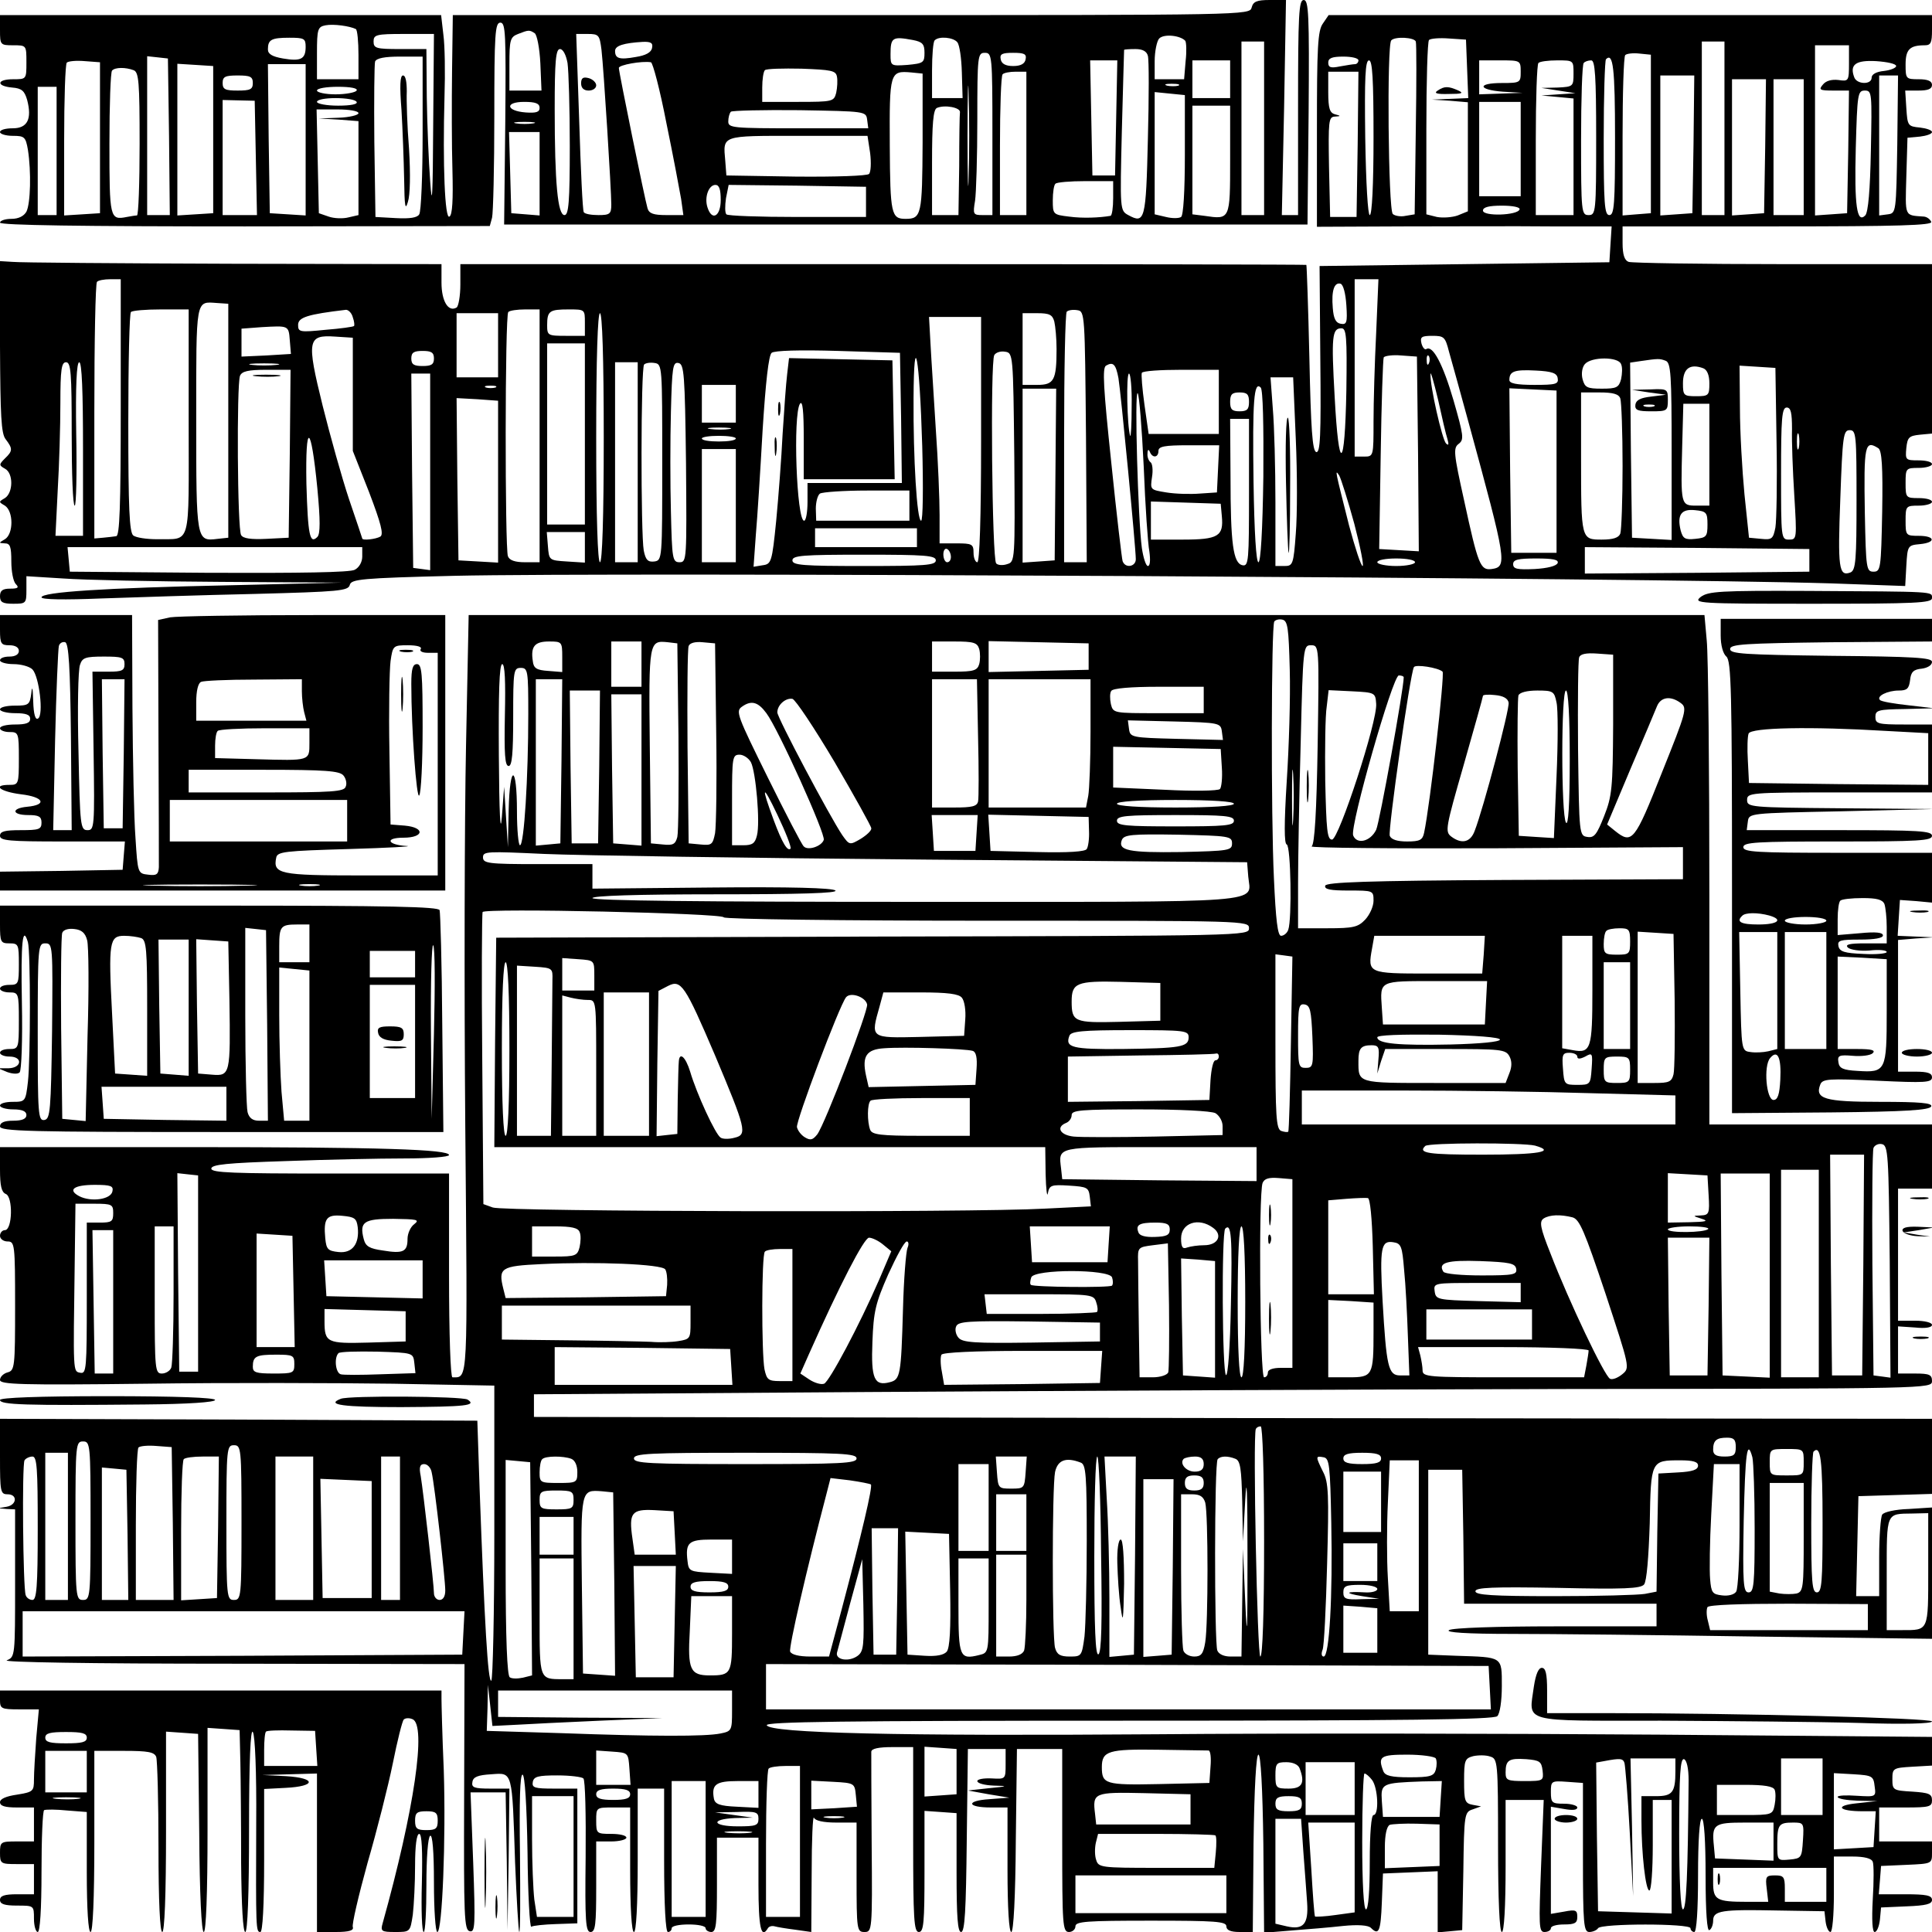 <?xml version="1.0" standalone="no"?>
<!DOCTYPE svg PUBLIC "-//W3C//DTD SVG 20010904//EN"
 "http://www.w3.org/TR/2001/REC-SVG-20010904/DTD/svg10.dtd">
<svg version="1.0" xmlns="http://www.w3.org/2000/svg"
 width="512pt" height="512pt" viewBox="0 0 512 512"
 preserveAspectRatio="xMidYMid meet">
<g transform="translate(0,512) scale(0.1,-0.1)"
fill="#000000" stroke="none">
<path d="M3317 5100 c-5 -20 -14 -20 -1061 -20 l-1056 0 -2 -147 c-1 -82 -1
-200 1 -264 2 -78 0 -119 -8 -123 -12 -8 -18 135 -13 319 2 61 1 134 -3 163
l-6 52 -585 0 -584 0 0 -40 c0 -39 1 -40 35 -40 35 0 35 0 35 -45 0 -45 0 -45
-35 -45 -44 0 -46 -18 -3 -22 26 -2 33 -9 40 -33 13 -50 1 -75 -38 -75 -19 0
-34 -4 -34 -10 0 -5 15 -10 34 -10 31 0 34 -3 40 -37 9 -58 7 -142 -4 -164 -7
-12 -21 -19 -40 -19 -17 0 -30 -5 -30 -10 0 -7 216 -10 649 -10 l649 1 6 22
c3 12 6 133 6 270 0 218 2 247 16 247 14 0 15 -29 13 -267 l-3 -268 1065 0
1064 0 3 298 c2 260 0 297 -13 297 -13 0 -15 -37 -15 -285 l0 -285 -22 0 -21
0 6 285 5 285 -43 0 c-34 0 -44 -4 -48 -20z m-2374 -57 c4 -2 7 -33 7 -69 l0
-64 -55 0 -55 0 0 69 c0 64 2 70 23 74 21 4 64 -2 80 -10z m474 -11 c6 -4 13
-39 15 -80 l3 -72 -42 0 -43 0 0 70 c0 64 2 72 23 80 28 11 30 11 44 2z m-269
-244 c-1 -192 -3 -223 -8 -148 -4 52 -8 152 -9 223 l-1 127 -70 0 c-63 0 -70
2 -70 20 0 18 7 20 80 20 l80 0 -2 -242z m446 200 c6 -52 26 -372 26 -410 0
-25 -4 -28 -34 -28 -19 0 -37 3 -39 8 -3 4 -8 112 -12 240 l-8 232 31 0 c29 0
31 -3 36 -42z m1547 24 c3 -4 4 -28 1 -54 l-4 -48 -39 0 -39 0 0 48 c0 26 6
54 12 60 13 13 56 8 69 -6z m-2331 -16 c0 -33 -13 -39 -60 -31 -29 5 -40 12
-40 24 0 26 9 31 57 31 39 0 43 -2 43 -24z m1609 18 c26 -5 31 -11 31 -34 0
-26 -3 -28 -45 -32 -44 -3 -45 -3 -45 28 0 45 5 48 59 38z m118 -6 c6 -7 11
-43 12 -80 l2 -68 -40 0 -41 0 0 73 c0 41 3 77 7 80 11 12 50 8 60 -5z m-809
-15 c-2 -12 -17 -20 -43 -24 -44 -8 -55 -4 -55 16 0 14 23 21 73 24 22 1 28
-3 25 -16z m1622 -213 l0 -230 -30 0 -30 0 0 230 0 230 30 0 30 0 0 -230z
m-1846 173 c3 -21 6 -120 6 -220 0 -148 -3 -183 -14 -183 -18 0 -26 85 -26
281 0 128 3 159 14 159 8 0 16 -15 20 -37z m1538 19 c3 -10 3 -109 0 -221 -5
-215 -8 -225 -52 -201 -22 12 -22 14 -17 223 3 117 6 213 6 215 1 1 14 2 30 2
19 0 30 -6 33 -18z m-412 -207 l0 -215 -26 0 c-25 0 -26 2 -20 38 3 20 6 117
6 215 0 170 1 177 20 177 19 0 20 -7 20 -215z m88 198 c-2 -12 -13 -18 -33
-18 -20 0 -31 6 -33 18 -3 14 4 17 33 17 29 0 36 -3 33 -17z m-2270 -205 l2
-208 -30 0 -30 0 0 211 0 210 28 -3 27 -3 3 -207z m672 10 c0 -112 -4 -209 -9
-216 -5 -9 -25 -12 -62 -10 l-54 3 -3 200 c-1 110 0 205 2 212 4 9 26 13 66
13 l60 0 0 -202z m1447 -115 c-1 -60 -3 -11 -3 107 0 118 2 167 3 108 2 -60 2
-156 0 -215z m-2302 102 l0 -200 -47 -3 -48 -3 0 199 c0 109 3 202 7 206 4 4
25 6 48 4 l40 -3 0 -200z m1501 39 c18 -87 35 -178 39 -201 l6 -43 -45 0 c-34
0 -46 4 -50 18 -7 23 -76 361 -76 372 0 8 61 19 85 15 5 -1 24 -73 41 -161z
m1192 14 l-3 -153 -30 0 -30 0 -3 153 -3 152 36 0 36 0 -3 -152z m302 102 l0
-50 -50 0 -50 0 0 50 0 50 50 0 50 0 0 -50z m-2695 -160 l0 -195 -47 -3 -48
-3 0 201 0 201 48 -3 47 -3 0 -195z m245 -1 l0 -200 -47 3 -48 3 -3 198 -2
197 50 0 50 0 0 -201z m-456 185 c14 -5 16 -32 16 -195 0 -104 -3 -189 -7
-190 -5 0 -16 -2 -27 -4 -45 -9 -46 -3 -46 194 0 103 3 191 7 194 8 9 36 9 57
1z m1864 -17 c2 -10 1 -29 -2 -43 -6 -23 -9 -24 -101 -24 l-95 0 0 38 c0 21 3
42 7 46 4 4 48 5 97 4 79 -3 91 -5 94 -21z m227 -175 c-1 -191 -3 -202 -45
-202 -38 0 -41 12 -42 194 -1 195 0 199 57 194 l30 -3 0 -183z m275 -2 l0
-190 -35 0 -35 0 0 183 c0 101 3 187 7 190 3 4 19 7 35 7 l28 0 0 -190z
m-2050 160 c0 -17 -7 -20 -40 -20 -33 0 -40 3 -40 20 0 17 7 20 40 20 33 0 40
-3 40 -20z m2453 -7 c-7 -2 -21 -2 -30 0 -10 3 -4 5 12 5 17 0 24 -2 18 -5z
m-2973 -173 l0 -170 -25 0 -25 0 0 170 0 170 25 0 25 0 0 -170z m795 160 c-3
-5 -28 -10 -56 -10 -27 0 -49 5 -49 10 0 6 25 10 56 10 34 0 53 -4 49 -10z
m2195 -170 c0 -98 -4 -161 -10 -165 -6 -4 -24 -4 -40 0 l-30 7 0 162 0 162 40
-4 40 -4 0 -158z m-2462 -9 l3 -151 -46 0 -45 0 0 153 0 152 42 -1 43 -1 3
-152z m267 149 c4 -6 -15 -10 -49 -10 -31 0 -56 5 -56 10 0 6 22 10 49 10 28
0 53 -4 56 -10z m485 -16 c0 -11 -9 -14 -37 -12 -52 4 -56 28 -4 28 30 0 41
-4 41 -16z m1114 -11 c-1 -7 -2 -71 -2 -143 l-2 -130 -35 0 -35 0 0 139 c0
102 3 141 13 145 21 9 62 1 61 -11z m716 -127 c0 -159 0 -158 -68 -148 l-32 4
0 144 0 144 50 0 50 0 0 -144z m-2310 124 c0 -5 -24 -11 -52 -12 l-53 -2 53
-3 52 -4 0 -124 0 -125 -26 -6 c-15 -4 -39 -3 -53 2 l-26 9 -3 138 -3 137 56
0 c30 0 55 -4 55 -10z m1348 -17 l3 -23 -185 0 c-174 0 -186 1 -186 18 0 10 3
22 7 26 4 3 86 5 182 4 174 -3 176 -3 179 -25z m-885 -10 c-13 -2 -33 -2 -45
0 -13 2 -3 4 22 4 25 0 35 -2 23 -4z m17 -134 l0 -110 -37 3 -38 3 -3 108 -3
107 41 0 40 0 0 -111z m876 55 c3 -25 2 -50 -3 -55 -5 -5 -87 -8 -194 -7
l-184 3 -3 39 c-6 68 -12 66 192 66 l185 0 7 -46z m644 -119 c0 -25 -3 -46 -7
-47 -29 -5 -74 -7 -110 -2 -42 5 -43 6 -43 43 0 21 3 41 7 44 3 4 39 7 80 7
l73 0 0 -45z m-1040 -5 c0 -43 -23 -57 -35 -20 -9 27 3 60 21 60 10 0 14 -12
14 -40z m385 -5 l0 -40 -182 0 c-100 0 -185 3 -188 7 -4 4 -4 23 -1 43 l7 35
182 -2 182 -3 0 -40z"/>
<path d="M1540 4899 c0 -12 7 -19 20 -19 11 0 20 6 20 14 0 7 -9 16 -20 19
-15 4 -20 0 -20 -14z"/>
<path d="M1064 4828 c3 -50 6 -132 7 -182 1 -74 3 -85 10 -61 6 18 7 74 3 140
-5 61 -7 129 -6 153 0 25 -3 42 -10 42 -8 0 -9 -28 -4 -92z"/>
<path d="M3506 5058 c-14 -19 -16 -63 -16 -281 l0 -258 228 1 c125 0 300 1
390 0 l163 0 -3 -47 -3 -48 -384 -5 -384 -5 2 -249 c2 -201 0 -247 -11 -244
-10 4 -14 60 -18 249 -3 134 -7 245 -8 247 -1 1 -506 2 -1122 2 l-1120 0 0
-54 c0 -30 -5 -58 -10 -61 -22 -13 -40 17 -40 66 l0 49 -552 1 c-304 1 -568 3
-585 5 l-33 2 0 -226 c1 -184 3 -231 15 -246 19 -25 19 -31 -2 -51 -16 -16
-16 -18 0 -27 23 -12 22 -64 0 -78 -17 -10 -17 -10 0 -20 23 -15 23 -75 0 -89
-17 -10 -17 -10 0 -11 14 0 17 -9 17 -48 0 -26 5 -53 12 -60 9 -9 6 -12 -15
-12 -20 0 -27 -5 -27 -20 0 -16 7 -20 35 -20 34 0 35 1 35 37 l0 36 97 -6 c54
-4 242 -8 418 -9 l320 -2 -295 -7 c-334 -7 -500 -18 -500 -32 0 -6 60 -7 158
-3 86 3 269 9 406 12 225 6 249 8 253 24 4 15 29 18 276 24 427 10 3161 -5
3649 -20 l197 -7 3 54 c3 53 4 54 36 57 43 4 41 22 -3 22 -34 0 -35 1 -35 40
0 39 1 40 35 40 19 0 35 5 35 10 0 6 -16 10 -35 10 -34 0 -35 1 -35 40 0 39 1
40 35 40 19 0 35 5 35 10 0 6 -16 10 -36 10 -34 0 -35 1 -32 33 3 28 7 32 36
35 l32 3 0 225 0 224 -394 0 c-217 0 -401 3 -410 6 -11 4 -16 19 -16 50 l0 44
411 0 c323 0 410 3 407 12 -3 7 -11 13 -19 14 -53 4 -50 -3 -47 107 l3 102 33
3 c17 2 32 7 32 12 0 5 -15 10 -32 12 -32 3 -33 5 -36 51 l-3 47 35 0 c25 0
36 4 36 15 0 10 -11 15 -35 15 -34 0 -35 1 -35 39 0 40 11 51 51 51 16 0 19 7
19 40 l0 40 -799 0 -800 0 -15 -22z m246 -48 c2 -5 2 -111 0 -234 l-3 -224
-24 -4 c-13 -3 -29 0 -34 5 -12 12 -16 449 -4 460 10 11 61 8 65 -3z m136 -72
l3 -78 -48 -2 -48 -2 48 -3 47 -4 0 -145 0 -144 -27 -11 c-14 -5 -39 -7 -55
-4 l-28 7 0 227 c0 125 3 231 7 235 4 4 28 6 53 4 l45 -3 3 -77z m682 -158 l0
-230 -30 0 -30 0 0 230 0 230 30 0 30 0 0 -230z m330 172 c0 -47 -1 -48 -28
-44 -18 2 -33 -2 -41 -12 -12 -14 -9 -16 28 -16 l41 0 -2 -162 -3 -163 -42 -3
-43 -3 0 225 0 226 45 0 45 0 0 -48z m-525 -187 l0 -210 -38 -3 -37 -3 0 209
c0 115 3 212 7 216 4 4 21 6 38 4 l30 -3 0 -210z m-775 195 c0 -5 -4 -10 -9
-10 -5 0 -23 -3 -40 -6 -24 -5 -31 -3 -31 10 0 12 10 16 40 16 22 0 40 -4 40
-10z m680 -206 c0 -175 -2 -204 -15 -204 -13 0 -15 29 -15 203 0 112 3 207 6
210 19 19 24 -23 24 -209z m-640 1 c0 -124 -4 -205 -10 -205 -5 0 -10 83 -12
205 -2 159 0 205 10 205 9 0 12 -48 12 -205z m390 175 c0 -29 -1 -30 -50 -30
-66 0 -64 -18 3 -23 l52 -3 -57 -2 -58 -2 0 45 0 45 55 0 c54 0 55 0 55 -30z
m140 -5 c0 -34 -1 -35 -42 -37 l-43 -1 45 -7 45 -7 -45 -3 -45 -3 43 -4 42 -4
0 -155 0 -154 -50 0 -50 0 0 198 c0 109 3 202 7 205 3 4 26 7 50 7 43 0 43 0
43 -35z m60 -170 c0 -198 -1 -205 -20 -205 -19 0 -20 7 -20 198 0 109 3 202 7
205 3 4 12 7 20 7 10 0 13 -41 13 -205z m795 190 c0 -5 -15 -11 -32 -13 -21
-2 -33 -9 -33 -18 0 -19 -39 -18 -46 1 -13 34 4 46 58 43 29 -2 53 -7 53 -13z
m-1427 -207 l-3 -193 -35 0 -35 0 -3 133 c-2 121 -1 132 15 133 17 1 17 2 1 6
-14 4 -18 15 -18 59 l0 54 40 0 40 0 -2 -192z m890 0 l-3 -183 -42 -3 -43 -3
0 185 0 186 45 0 45 0 -2 -182z m540 0 c-3 -181 -3 -183 -25 -186 l-23 -3 0
185 0 186 25 0 25 0 -2 -182z m-350 -5 l-3 -178 -42 -3 -43 -3 0 180 0 181 45
0 45 0 -2 -177z m102 -3 l0 -180 -40 0 -40 0 0 180 0 180 40 0 40 0 0 -180z
m178 -10 c-2 -103 -7 -163 -15 -171 -22 -22 -29 25 -25 179 4 143 5 152 24
152 19 0 19 -6 16 -160z m-928 5 l0 -125 -55 0 -55 0 0 125 0 125 55 0 55 0 0
-125z m-3 -160 c-5 -16 -97 -19 -97 -3 0 9 16 13 50 13 29 0 49 -4 47 -10z
m-3707 -525 c0 -265 -3 -340 -12 -341 -7 -1 -23 -3 -35 -4 l-23 -2 0 337 c0
185 3 340 7 343 3 4 19 7 35 7 l28 0 0 -340z m3327 198 c-4 -79 -7 -185 -7
-235 0 -92 0 -93 -25 -93 l-25 0 0 235 0 235 32 0 31 0 -6 -142z m-79 73 c3
-46 1 -52 -15 -49 -13 2 -19 14 -21 42 -4 46 4 69 21 64 7 -3 13 -26 15 -57z
m-2963 -306 l0 -310 -28 -3 c-57 -7 -57 -7 -57 318 0 322 -2 311 55 307 l30
-2 0 -310z m-105 -4 c0 -338 8 -308 -84 -310 -27 0 -55 4 -63 10 -10 9 -13 71
-13 299 0 157 3 290 7 293 3 4 39 7 80 7 l73 0 0 -299z m435 278 c4 -11 5 -22
3 -23 -1 -2 -36 -7 -75 -10 -69 -7 -73 -6 -73 13 0 20 25 28 127 40 6 0 15 -8
18 -20z m495 -314 l0 -335 -39 0 c-26 0 -41 5 -45 16 -8 21 -8 639 1 647 3 4
24 7 45 7 l38 0 0 -335z m120 300 l0 -35 -50 0 c-48 0 -50 1 -50 28 0 38 6 42
57 42 43 0 43 0 43 -35z m1328 -302 l2 -333 -30 0 -30 0 0 328 c0 181 3 332 7
336 4 4 16 6 28 4 20 -3 20 -9 23 -335z m-1558 242 l0 -85 -55 0 -55 0 0 85 0
85 55 0 55 0 0 -85z m280 -245 c0 -213 -4 -330 -10 -330 -6 0 -10 117 -10 330
0 213 4 330 10 330 6 0 10 -117 10 -330z m1194 308 c3 -13 6 -45 6 -73 0 -83
-7 -95 -51 -95 l-39 0 0 95 0 95 39 0 c32 0 40 -4 45 -22z m-194 -313 c0 -210
-4 -325 -10 -325 -5 0 -10 11 -10 25 0 23 -4 25 -45 25 l-45 0 0 75 c0 41 -4
143 -10 227 -5 84 -12 186 -14 226 l-4 72 69 0 69 0 0 -325z m-1832 263 l3
-36 -65 -4 -66 -3 0 37 0 37 53 4 c72 4 72 5 75 -35z m2800 -133 c-4 -213 -20
-222 -31 -17 -9 161 -7 182 18 182 13 0 15 -21 13 -165z m-2633 -10 l0 -150
43 -109 c32 -84 39 -112 30 -118 -12 -7 -48 -11 -48 -5 0 1 -16 48 -35 104
-19 57 -50 168 -70 248 -43 174 -40 188 33 183 l47 -3 0 -150z m2905 113 c7
-24 30 -108 52 -188 101 -370 103 -382 61 -388 -30 -4 -36 11 -73 182 -28 126
-29 139 -14 150 14 11 13 21 -14 115 -28 96 -55 147 -72 136 -4 -3 -10 4 -13
15 -4 17 0 20 29 20 31 0 34 -3 44 -42z m-2290 -218 l0 -240 -50 0 -50 0 0
240 0 240 50 0 50 0 0 -240z m838 43 l2 -173 -125 0 -125 0 0 -50 c0 -27 -4
-50 -9 -50 -20 0 -30 281 -11 310 7 10 10 -19 10 -92 l0 -108 120 0 121 0 -3
158 -3 157 -137 3 -137 3 -5 -43 c-3 -24 -8 -95 -12 -158 -3 -63 -11 -167 -17
-230 -11 -110 -13 -115 -36 -118 l-24 -4 6 84 c4 45 12 171 18 278 8 127 16
199 24 205 7 6 74 8 176 5 l164 -5 3 -172z m-1238 157 c0 -16 -7 -20 -30 -20
-23 0 -30 4 -30 20 0 16 7 20 30 20 23 0 30 -4 30 -20z m1294 -232 c3 -109 2
-198 -3 -198 -11 0 -21 165 -20 325 1 191 16 110 23 -127z m244 -30 c2 -274 2
-277 -19 -283 -11 -4 -25 -3 -29 2 -11 10 -16 536 -5 552 4 7 17 11 28 9 22
-3 22 -5 25 -280z m1070 9 l2 -258 -52 3 -53 3 4 250 c2 138 6 254 8 258 3 4
24 7 46 5 l42 -3 3 -258z m29 241 c-3 -8 -6 -5 -6 6 -1 11 2 17 5 13 3 -3 4
-12 1 -19z m509 -3 c4 -8 3 -26 0 -40 -6 -22 -12 -25 -51 -25 -39 0 -45 3 -51
25 -4 15 -1 32 6 40 17 20 89 20 96 0z m118 9 c14 -5 16 -36 16 -241 l0 -234
-52 3 -53 3 -3 232 -2 232 27 4 c48 7 51 7 67 1z m-4224 -194 c0 -104 3 -190
8 -190 4 0 6 85 4 190 -2 127 1 190 8 190 7 0 10 -77 10 -230 l0 -230 -37 0
-36 0 6 122 c4 66 7 170 7 230 0 89 3 108 15 108 13 0 15 -28 15 -190z m543
183 c-18 -2 -48 -2 -65 0 -18 2 -4 4 32 4 36 0 50 -2 33 -4z m957 -258 l0
-265 -30 0 -30 0 0 265 0 265 30 0 30 0 0 -265z m65 0 c0 -257 0 -260 -21
-263 -17 -2 -23 4 -28 29 -8 43 -8 484 1 493 4 4 16 6 28 4 20 -3 20 -9 20
-263z m63 -3 c2 -255 2 -262 -17 -262 -19 0 -20 9 -23 133 -2 73 -2 193 0 266
3 118 5 132 20 129 15 -3 17 -28 20 -266z m1146 226 c6 -35 46 -449 46 -480 0
-20 -28 -25 -35 -5 -2 6 -16 124 -30 261 -21 199 -24 251 -14 257 19 11 26 4
33 -33z m1550 26 c10 -4 16 -18 16 -40 0 -32 -2 -34 -35 -34 -33 0 -35 2 -35
34 0 40 19 53 54 40z m194 -194 c2 -107 0 -210 -3 -228 -6 -30 -9 -33 -38 -30
l-32 3 -12 115 c-6 63 -12 166 -12 228 l-1 113 48 -3 47 -3 3 -195z m-3940
-32 l-3 -223 -59 -3 c-41 -2 -62 1 -67 10 -10 15 -12 398 -3 422 5 12 21 16
70 16 l64 0 -2 -222z m2462 137 l0 -85 -93 0 -93 0 -11 77 c-6 43 -9 81 -7 85
3 5 50 8 105 8 l99 0 0 -85z m606 -99 c4 -14 3 -18 -4 -11 -10 10 -43 154 -41
184 0 9 9 -22 20 -68 10 -46 21 -93 25 -105z m292 162 c3 -16 -5 -18 -62 -18
-48 0 -66 4 -66 13 0 23 13 28 70 25 43 -2 56 -7 58 -20z m-2988 -249 l0 -260
-22 3 -23 3 -3 258 -2 257 25 0 25 0 0 -261z m1859 174 c0 -49 -2 -83 -4 -78
-8 24 -11 165 -3 165 4 0 8 -39 7 -87z m435 -87 c4 -90 4 -202 0 -250 -6 -82
-8 -86 -30 -86 l-24 0 0 168 c0 92 -3 204 -7 250 l-6 82 30 0 30 0 7 -164z
m-2121 137 c-7 -2 -19 -2 -25 0 -7 3 -2 5 12 5 14 0 19 -2 13 -5z m637 -43 l0
-50 -45 0 -45 0 0 50 0 50 45 0 45 0 0 -50z m1398 -193 c-2 -143 -7 -227 -13
-227 -6 0 -11 79 -13 212 -3 217 1 269 19 251 6 -6 8 -100 7 -236z m-551 6
l-2 -228 -42 -3 -43 -3 0 230 0 231 44 0 45 0 -2 -227z m1328 7 l0 -215 -60 0
-60 0 -3 218 -2 218 62 -3 63 -3 0 -215z m-1094 13 c4 -103 11 -205 15 -225 3
-22 2 -38 -4 -38 -5 0 -12 21 -16 48 -10 73 -20 418 -11 410 4 -4 11 -91 16
-195z m279 172 c0 -20 -5 -25 -25 -25 -20 0 -25 5 -25 25 0 20 5 25 25 25 20
0 25 -5 25 -25z m984 9 c3 -9 6 -89 6 -179 0 -90 -3 -170 -6 -179 -4 -11 -19
-16 -49 -16 -55 0 -55 0 -55 218 l0 172 49 0 c35 0 51 -4 55 -16z m-2974 -220
l0 -215 -52 3 -53 3 -3 215 -2 215 55 -3 55 -4 0 -214z m3210 71 l0 -135 -34
0 c-42 0 -42 2 -38 158 l3 112 35 0 34 0 0 -135z m219 68 c-1 -32 2 -111 6
-175 7 -116 7 -118 -14 -118 -21 0 -21 4 -21 175 0 146 2 175 15 175 11 0 14
-14 14 -57z m-1439 -169 c0 -180 -1 -195 -17 -192 -25 5 -32 56 -32 236 l-1
152 25 0 25 0 0 -196z m-1377 169 c-13 -2 -35 -2 -50 0 -16 2 -5 4 22 4 28 0
40 -2 28 -4z m2834 -50 c-3 -10 -5 -2 -5 17 0 19 2 27 5 18 2 -10 2 -26 0 -35z
m153 -138 c0 -159 -2 -186 -16 -192 -31 -12 -34 12 -27 195 6 168 8 182 25
182 17 0 18 -12 18 -185z m-4079 31 c8 -85 8 -121 0 -129 -20 -20 -25 4 -29
141 -3 167 12 161 29 -12z m1109 132 c0 -5 -20 -8 -45 -8 -25 0 -45 3 -45 8 0
4 20 7 45 7 25 0 45 -3 45 -7z m1278 -80 l-3 -63 -45 -3 c-25 -2 -65 -1 -89 3
-43 7 -43 7 -38 41 3 18 1 36 -4 39 -5 4 -9 14 -8 23 0 11 3 12 6 5 7 -18 23
-16 23 2 0 12 16 15 80 15 l81 0 -3 -62z m1750 54 c9 -7 12 -47 10 -168 -3
-151 -4 -159 -23 -159 -19 0 -20 8 -23 155 -3 182 0 195 36 172z m-3028 -152
l0 -150 -45 0 -45 0 0 150 0 150 45 0 45 0 0 -150z m1639 -48 c16 -61 26 -112
22 -112 -4 0 -20 48 -36 108 -37 147 -38 150 -26 132 5 -9 23 -66 40 -128z
m-1179 48 l0 -40 -123 0 -124 0 -1 32 c0 18 5 36 11 40 7 4 63 8 125 8 l112 0
0 -40z m828 -28 c5 -53 -9 -62 -104 -62 l-84 0 0 50 0 51 93 -3 92 -3 3 -33z
m1287 -22 c0 -32 -3 -35 -32 -38 -28 -3 -33 1 -39 22 -10 41 1 58 38 54 30 -3
33 -6 33 -38z m-2095 -35 l0 -25 -135 0 -135 0 0 25 0 25 135 0 135 0 0 -25z
m-880 -26 l0 -40 -47 3 c-48 3 -48 3 -51 41 l-3 37 50 0 51 0 0 -41z m-590
-24 c0 -14 -8 -29 -20 -35 -12 -7 -145 -9 -387 -8 l-368 3 -3 33 -3 32 390 0
391 0 0 -25z m1560 -1 c0 -8 -4 -14 -10 -14 -5 0 -10 9 -10 21 0 11 5 17 10
14 6 -3 10 -13 10 -21z m2275 -9 l0 -30 -297 -3 -298 -2 0 35 0 35 298 -2 297
-3 0 -30z m-2315 0 c0 -13 -28 -15 -190 -15 -162 0 -190 2 -190 15 0 13 28 15
190 15 162 0 190 -2 190 -15z m1270 -5 c0 -5 -22 -10 -50 -10 -27 0 -50 5 -50
10 0 6 23 10 50 10 28 0 50 -4 50 -10z m378 -2 c-3 -8 -27 -14 -61 -16 -46 -2
-57 0 -57 13 0 12 13 15 61 15 44 0 60 -3 57 -12z"/>
<path d="M3810 4880 c-11 -7 -3 -10 30 -9 34 0 40 2 25 9 -27 12 -37 12 -55 0z"/>
<path d="M2062 4035 c0 -16 2 -22 5 -12 2 9 2 23 0 30 -3 6 -5 -1 -5 -18z"/>
<path d="M2053 3935 c0 -22 2 -30 4 -17 2 12 2 30 0 40 -3 9 -5 -1 -4 -23z"/>
<path d="M4370 4080 l45 -6 -39 -5 c-28 -3 -40 -9 -42 -21 -2 -15 6 -18 42
-18 42 0 44 1 44 30 0 29 -1 30 -47 28 l-48 -1 45 -7z m13 -37 c-7 -2 -19 -2
-25 0 -7 3 -2 5 12 5 14 0 19 -2 13 -5z"/>
<path d="M678 4123 c18 -2 45 -2 60 0 15 2 0 4 -33 4 -33 0 -45 -2 -27 -4z"/>
<path d="M3408 3842 c2 -98 5 -181 7 -187 2 -5 4 72 4 172 1 100 -2 184 -6
186 -5 3 -7 -74 -5 -171z"/>
<path d="M4507 3538 c-21 -17 -7 -18 296 -18 275 0 317 2 317 15 0 18 12 17
-328 19 -234 1 -265 -1 -285 -16z"/>
<path d="M0 3450 c0 -36 3 -40 25 -40 16 0 25 -6 25 -15 0 -9 -9 -15 -25 -15
-14 0 -25 -4 -25 -10 0 -5 16 -10 36 -10 19 0 42 -6 50 -14 18 -19 30 -121 15
-130 -7 -5 -12 10 -13 46 -1 36 -3 42 -5 21 -4 -31 -7 -33 -44 -33 -21 0 -39
-4 -39 -10 0 -5 18 -10 40 -10 29 0 40 -4 40 -15 0 -11 -11 -15 -40 -15 -22 0
-40 -4 -40 -10 0 -5 11 -10 25 -10 24 0 25 -2 25 -70 0 -68 -1 -70 -25 -70
-47 0 -25 -18 31 -25 60 -7 70 -28 16 -33 -43 -4 -41 -22 3 -22 28 0 35 -4 35
-20 0 -18 -7 -20 -55 -20 -42 0 -55 -3 -55 -15 0 -13 25 -15 166 -15 l165 0
-3 -37 -3 -38 -162 -3 -163 -2 0 -25 0 -25 590 0 590 0 0 365 0 365 -349 0
c-192 0 -363 -3 -380 -6 l-32 -7 1 -316 c1 -174 1 -326 1 -339 -1 -19 -6 -23
-28 -20 -28 3 -28 4 -34 98 -4 52 -7 206 -8 343 l-1 247 -175 0 -175 0 0 -40z
m188 -283 l2 -247 -24 0 -25 0 5 238 c3 130 8 243 10 250 2 8 10 12 17 10 9
-4 13 -65 15 -251z m927 233 c-4 -6 5 -10 19 -10 l26 0 0 -295 0 -295 -204 0
c-215 0 -233 4 -224 47 3 16 21 18 193 23 105 3 173 7 153 8 -52 3 -59 22 -9
22 55 0 58 27 4 32 l-38 3 -3 195 c-2 107 0 214 3 238 6 41 7 42 46 42 24 0
38 -4 34 -10z m-785 -40 c0 -17 -7 -20 -42 -20 l-43 0 3 -210 c3 -202 2 -210
-16 -210 -19 0 -20 11 -24 208 -3 114 -1 217 4 230 6 19 14 22 63 22 48 0 55
-2 55 -20z m-2 -237 l-3 -198 -25 0 -25 0 -3 198 -2 197 30 0 30 0 -2 -197z
m472 165 c0 -18 3 -43 6 -55 l6 -23 -146 0 -146 0 0 49 c0 30 5 51 13 54 6 3
69 6 140 6 l127 1 0 -32z m20 -137 c0 -48 2 -47 -141 -43 l-109 3 0 33 c0 18
3 36 7 39 3 4 60 7 125 7 l118 0 0 -39z m90 -86 c7 -8 10 -22 6 -30 -4 -13
-37 -15 -211 -15 l-205 0 0 30 0 30 199 0 c164 0 201 -3 211 -15z m10 -120 l0
-55 -235 0 -235 0 0 55 0 55 235 0 235 0 0 -55z m-267 -172 c-68 -2 -178 -2
-245 0 -68 1 -13 3 122 3 135 0 190 -2 123 -3z m190 0 c-13 -2 -33 -2 -45 0
-13 2 -3 4 22 4 25 0 35 -2 23 -4z"/>
<path d="M1063 3393 c9 -2 23 -2 30 0 6 3 -1 5 -18 5 -16 0 -22 -2 -12 -5z"/>
<path d="M1090 3308 c0 -122 14 -308 21 -296 5 7 9 88 9 181 0 142 -2 167 -15
167 -11 0 -15 -12 -15 -52z"/>
<path d="M1063 3280 c0 -41 2 -58 4 -37 2 20 2 54 0 75 -2 20 -4 3 -4 -38z"/>
<path d="M1235 3143 c-4 -192 -5 -643 -2 -1005 6 -692 8 -668 -34 -668 -5 0
-9 113 -9 270 l0 270 -315 0 c-257 0 -315 2 -315 13 0 11 42 15 197 20 108 4
249 7 315 7 65 0 118 4 118 9 0 15 -181 21 -687 21 l-503 0 0 -59 c0 -44 4
-60 15 -65 20 -7 18 -96 -2 -96 -7 0 -13 -7 -13 -15 0 -8 9 -15 20 -15 19 0
20 -7 20 -171 0 -162 -1 -171 -20 -176 -11 -3 -20 -12 -20 -20 0 -12 53 -14
387 -10 214 3 508 2 656 0 l267 -5 0 -389 c0 -213 -4 -390 -8 -393 -9 -5 -18
155 -31 509 l-6 180 -633 3 -632 2 0 -100 c0 -93 1 -100 20 -100 27 0 25 -28
-2 -33 l-23 -4 23 -2 22 -1 0 -195 c0 -194 0 -196 -22 -205 -14 -5 216 -9 595
-9 l618 -1 -1 -353 c-1 -317 0 -352 15 -355 14 -3 15 14 9 182 l-7 186 46 0
47 0 3 -182 2 -183 3 188 2 187 -51 0 c-43 0 -50 3 -47 18 2 13 15 18 50 20
57 4 55 12 63 -233 4 -99 9 -182 11 -185 3 -2 3 91 2 208 -2 138 0 211 7 209
6 -2 11 -82 13 -206 1 -111 6 -200 10 -197 5 3 34 6 65 7 l57 2 0 179 0 178
-61 0 c-52 0 -60 2 -57 18 3 14 14 17 65 17 34 0 65 -4 69 -8 5 -4 7 -98 6
-208 -2 -171 0 -199 13 -199 13 0 15 20 15 120 l0 120 40 0 c22 0 40 5 40 10
0 6 -18 10 -40 10 -39 0 -40 1 -40 35 0 35 0 35 45 35 l45 0 0 -165 c0 -103 4
-165 10 -165 6 0 10 70 10 190 l0 190 35 0 35 0 0 -190 c0 -120 4 -190 10
-190 6 0 10 5 10 10 0 6 20 10 45 10 25 0 45 -4 45 -10 0 -5 7 -10 15 -10 13
0 15 21 15 125 l0 125 55 0 55 0 0 -125 c0 -113 7 -145 25 -115 3 5 11 7 18 5
7 -2 31 -6 55 -9 l42 -6 1 157 c0 87 3 152 6 146 3 -8 25 -13 59 -13 l54 0 0
-145 c0 -140 1 -145 21 -145 20 0 21 3 19 233 -1 127 -1 238 -1 245 1 8 19 12
56 12 l55 0 0 -245 c0 -211 2 -245 15 -245 13 0 15 25 15 161 l0 160 43 -3 42
-3 0 -158 c0 -118 3 -157 12 -157 10 0 13 58 15 243 l3 242 50 0 50 0 0 -40
c0 -40 0 -40 -37 -38 -21 1 -38 -2 -38 -7 0 -6 19 -11 43 -12 40 -1 39 -2 -13
-7 l-55 -6 55 -10 55 -9 -53 -4 c-63 -4 -60 -22 4 -22 l44 0 0 -165 c0 -101 4
-165 10 -165 6 0 11 92 12 243 l3 242 60 0 60 0 0 -243 c0 -224 1 -242 18
-242 9 0 17 7 17 15 0 13 29 15 200 15 171 0 200 -2 200 -15 0 -10 11 -15 35
-15 l35 0 2 235 c2 148 7 235 13 235 6 0 11 -87 13 -236 l2 -236 73 6 c39 3
101 8 136 12 40 4 67 2 74 -5 21 -21 26 -10 29 67 l3 77 73 3 72 3 0 -81 0
-81 33 3 32 3 3 156 c2 152 3 157 25 164 l22 8 -22 4 c-21 4 -23 10 -23 64 0
54 2 59 24 65 14 3 34 3 45 -1 20 -6 21 -12 21 -236 0 -146 4 -229 10 -229 6
0 10 65 10 175 l0 175 50 0 51 0 -7 -175 c-6 -159 -6 -175 9 -175 10 0 17 5
17 10 0 6 16 10 35 10 29 0 35 4 35 20 0 18 -4 20 -35 14 l-35 -6 0 142 0 142
35 -6 c22 -4 35 -3 35 4 0 5 -16 10 -35 10 -32 0 -35 2 -35 31 0 29 1 30 43
27 l42 -3 0 -198 c0 -178 2 -197 17 -197 9 0 20 5 23 10 8 13 245 13 245 0 0
-5 5 -10 10 -10 6 0 10 57 10 150 0 93 4 150 10 150 6 0 10 -57 10 -151 0 -97
4 -148 10 -144 6 3 10 15 10 25 0 27 23 30 170 27 l125 -2 3 -27 c2 -16 8 -28
13 -28 5 0 9 45 9 100 l0 100 49 0 c32 0 51 -5 54 -14 3 -7 3 -52 0 -100 -3
-55 -1 -86 5 -86 6 0 12 15 14 33 l3 32 68 3 c51 2 67 6 67 17 0 12 -15 15
-71 15 l-70 0 3 37 3 38 68 3 c67 3 67 3 67 32 l0 30 -70 0 -70 0 0 45 0 45
70 0 c63 0 70 2 70 19 0 17 -8 20 -52 23 -51 3 -53 4 -53 33 0 29 2 30 53 33
l52 3 0 38 0 38 -722 6 c-398 3 -1000 4 -1338 1 -675 -5 -1021 3 -1028 24 -3
9 194 12 960 12 736 0 967 3 976 12 7 7 12 40 12 80 0 79 3 76 -120 80 l-75 3
0 245 0 245 45 0 45 0 3 -177 2 -178 255 0 255 0 0 -30 0 -30 -267 0 c-156 0
-274 -4 -283 -10 -10 -6 45 -10 166 -10 99 0 391 -3 647 -7 l467 -6 0 174 0
174 -62 -4 c-35 -1 -66 -8 -70 -15 -4 -6 -8 -57 -8 -113 l0 -103 -30 0 -31 0
3 133 3 132 98 3 97 3 0 99 0 100 -1852 2 -1853 3 0 30 0 30 885 6 c487 3
1320 7 1853 8 960 1 967 1 967 21 0 17 -7 20 -45 20 l-45 0 0 63 0 62 45 -3
c28 -3 45 0 45 7 0 6 -19 11 -45 11 l-45 0 0 175 0 175 45 0 45 0 0 85 0 85
-295 0 -295 0 0 608 c0 334 -3 637 -7 675 l-6 67 -1637 0 -1638 0 -7 -347z
m2183 202 c2 -72 -2 -204 -8 -295 -7 -113 -7 -166 0 -168 11 -4 14 -199 4
-226 -3 -9 -12 -16 -19 -16 -9 0 -14 41 -19 153 -8 166 -7 667 1 680 3 4 12 7
21 5 15 -3 17 -22 20 -133z m-1928 34 l0 -40 -37 3 c-31 2 -39 7 -41 26 -6 39
5 52 43 52 34 0 35 -1 35 -41z m210 -19 l0 -60 -40 0 -40 0 0 60 0 60 40 0 40
0 0 -60z m98 -190 c1 -135 0 -255 -3 -268 -5 -19 -11 -23 -38 -20 l-32 3 -3
259 c-3 278 -2 279 48 274 l25 -3 3 -245z m100 10 c2 -129 0 -250 -3 -268 -6
-30 -9 -33 -38 -30 l-32 3 -3 255 c-1 140 0 261 3 268 3 8 17 12 37 10 l33 -3
3 -235z m697 220 c3 -11 3 -29 0 -40 -5 -17 -15 -20 -66 -20 l-59 0 0 40 0 40
59 0 c51 0 61 -3 66 -20z m290 -20 l0 -35 -132 -3 -133 -3 0 41 0 41 133 -3
132 -3 0 -35z m607 -232 c-3 -181 -8 -265 -16 -271 -6 -4 213 -6 487 -5 l497
3 0 -42 0 -43 -472 -2 c-366 -2 -472 -6 -476 -15 -3 -10 14 -13 62 -13 65 0
66 0 66 -27 0 -15 -10 -37 -22 -50 -19 -20 -31 -23 -100 -23 l-78 0 0 118 c0
65 3 234 7 375 6 253 7 257 27 257 22 0 22 0 18 -262z m783 52 c-1 -169 -3
-190 -24 -243 -19 -48 -26 -58 -44 -55 -22 3 -22 6 -25 233 -1 126 0 236 3
243 3 9 19 12 47 10 l43 -3 0 -185z m-2937 25 c-2 -103 0 -135 10 -135 9 0 12
33 12 130 0 123 1 130 20 130 19 0 20 -7 20 -122 0 -168 -11 -348 -22 -348 -4
0 -8 40 -8 89 0 126 -19 129 -22 4 l-2 -98 -5 80 -5 80 -6 -80 c-4 -51 -7 9
-8 163 -1 164 1 242 9 242 7 0 9 -45 7 -135z m2485 115 c6 -6 -33 -352 -49
-427 -4 -19 -11 -23 -45 -23 -26 0 -42 5 -46 15 -5 14 54 430 64 447 4 8 64
-1 76 -12z m-103 -15 c0 -31 -64 -385 -73 -404 -15 -31 -51 -40 -61 -15 -9 24
105 424 121 424 7 0 13 -2 13 -5z m-2232 -222 l-3 -218 -32 -3 -33 -3 0 220 0
221 35 0 35 0 -2 -217z m1104 63 c2 -84 2 -161 0 -170 -3 -13 -16 -16 -63 -16
l-59 0 0 170 0 170 60 0 59 0 3 -154z m298 15 c0 -76 -3 -153 -6 -170 l-6 -31
-129 0 -129 0 0 170 0 170 135 0 135 0 0 -139z m300 84 l0 -35 -120 0 c-119 0
-120 0 -126 24 -3 14 -3 30 1 35 4 7 52 11 126 11 l119 0 0 -35z m-1602 -177
l-3 -203 -35 0 -35 0 -3 203 -2 202 40 0 40 0 -2 -202z m2059 167 c4 -45 -99
-360 -117 -360 -13 0 -15 26 -18 155 -1 85 0 174 4 198 l5 43 62 -3 c61 -3 62
-4 64 -33z m478 3 c4 -17 4 -105 0 -195 l-7 -164 -47 3 -46 3 -3 180 c-1 98 0
185 2 192 3 8 23 13 50 13 42 0 45 -2 51 -32z m35 -150 c0 -122 -4 -178 -10
-168 -13 20 -13 350 0 350 6 0 10 -67 10 -182z m-2460 -29 l0 -200 -37 3 -38
3 -3 198 -2 197 40 0 40 0 0 -201z m2298 179 c3 -17 -67 -281 -90 -340 -11
-30 -34 -36 -62 -15 -17 13 -15 23 33 190 28 98 51 180 51 183 0 3 15 4 32 2
22 -2 34 -9 36 -20z m-1786 -158 c53 -91 97 -170 97 -175 1 -6 -12 -18 -28
-28 -29 -17 -30 -17 -49 10 -33 49 -172 311 -172 325 0 20 22 39 40 36 8 -2
58 -77 112 -168z m2242 157 c18 -13 15 -23 -50 -185 -72 -182 -79 -190 -124
-154 l-21 17 61 145 c34 80 66 155 71 168 10 25 36 29 63 9z m-2423 -27 c31
-41 158 -322 152 -336 -6 -17 -42 -29 -53 -17 -5 4 -48 87 -95 182 -81 164
-86 176 -69 188 25 18 43 13 65 -17z m1207 -48 l3 -23 -123 3 c-119 3 -123 4
-126 26 l-3 23 123 -3 c119 -3 123 -4 126 -26z m0 -96 c2 -27 -1 -53 -5 -57
-5 -5 -70 -6 -146 -2 l-137 6 0 54 0 54 143 -3 142 -3 3 -49z m-1248 14 c13
-25 25 -160 16 -194 -5 -21 -12 -26 -36 -26 l-30 0 0 120 c0 113 1 120 20 120
10 0 24 -9 30 -20z m1437 -152 c-2 -35 -3 -9 -3 57 0 66 1 94 3 63 2 -32 2
-86 0 -120z m-1332 -77 c-8 -8 -22 15 -44 74 -35 94 -31 100 9 16 22 -46 38
-87 35 -90z m1175 119 c0 -6 -58 -10 -155 -10 -97 0 -155 4 -155 10 0 6 58 10
155 10 97 0 155 -4 155 -10z m-682 -77 l-3 -48 -55 0 -55 0 -3 48 -3 47 61 0
61 0 -3 -47z m298 5 c1 -20 -2 -42 -6 -48 -4 -7 -48 -10 -131 -8 l-124 3 -3
48 -3 48 133 -3 133 -3 1 -37z m384 27 c0 -13 -24 -15 -155 -15 -131 0 -155 2
-155 15 0 13 24 15 155 15 131 0 155 -2 155 -15z m-5 -60 c0 -19 -8 -20 -135
-23 -139 -2 -168 4 -157 32 6 14 25 16 149 14 135 -3 143 -4 143 -23z m-810
-43 l850 -7 3 -38 c6 -72 72 -67 -879 -67 -566 0 -859 3 -859 10 0 6 116 10
327 10 224 0 324 3 317 10 -7 7 -120 10 -327 8 l-317 -3 0 33 0 32 -145 0
c-131 0 -145 2 -145 18 0 16 11 16 162 9 90 -4 546 -11 1013 -15z m-537 -153
c2 -5 316 -9 698 -9 687 0 694 0 694 -20 0 -20 -8 -20 -997 -22 l-998 -3 -3
-277 -2 -278 730 0 730 0 1 -72 c1 -40 4 -63 6 -50 4 21 9 23 56 20 48 -3 52
-5 55 -29 l3 -26 -122 -6 c-194 -11 -1434 -8 -1463 3 l-25 9 -3 383 c-2 211
-1 387 1 391 4 11 635 -3 639 -14z m2402 -64 c0 -33 -2 -35 -35 -35 -32 0 -35
3 -35 28 0 16 3 32 7 35 3 4 19 7 35 7 25 0 28 -3 28 -35z m118 -155 c1 -96 0
-185 -3 -197 -5 -20 -12 -23 -50 -23 l-45 0 0 201 0 200 48 -3 47 -3 3 -175z
m-506 120 l-4 -50 -143 0 c-159 0 -161 1 -149 66 l6 34 147 0 146 0 -3 -50z
m288 -94 c0 -156 -4 -168 -52 -159 l-28 5 0 149 0 149 40 0 40 0 0 -144z
m-799 -141 c-2 -126 -5 -232 -7 -234 -2 -2 -10 -1 -19 2 -13 6 -15 38 -15 237
l0 231 23 -3 22 -3 -4 -230z m-1846 180 l0 -40 -42 0 -43 0 0 43 0 43 43 -3
c42 -3 42 -3 42 -43z m-225 -195 c0 -147 -4 -230 -10 -230 -6 0 -10 83 -10
230 0 147 4 230 10 230 6 0 10 -83 10 -230z m2970 115 l0 -115 -35 0 -35 0 0
115 0 115 35 0 35 0 0 -115z m-2856 68 c0 -18 -1 -118 -2 -223 l-2 -190 -45 0
-45 0 0 226 0 225 48 -3 c46 -3 47 -4 46 -35z m431 -200 c82 -195 86 -210 52
-218 -14 -4 -31 -4 -37 0 -14 8 -64 117 -81 175 -12 39 -28 53 -30 28 -1 -7
-2 -53 -3 -103 l-1 -90 -28 -3 -27 -3 2 193 3 192 25 13 c35 18 45 3 125 -184z
m1180 142 l0 -50 -109 -3 c-119 -3 -126 0 -126 54 0 49 13 55 130 52 l105 -3
0 -50z m863 -2 l-3 -58 -135 0 -135 0 -3 44 c-5 73 -8 71 143 71 l136 0 -3
-57z m-2218 -163 l0 -190 -60 0 -60 0 0 190 0 190 60 0 60 0 0 -190z m578 158
c3 -17 -111 -315 -132 -344 -12 -15 -18 -17 -33 -8 -10 6 -19 18 -21 27 -3 16
112 321 130 344 12 15 52 1 56 -19z m251 18 c7 -8 11 -34 9 -58 l-3 -43 -117
-3 c-133 -3 -131 -4 -107 81 l10 37 98 0 c73 0 102 -4 110 -14z m-991 -6 c22
0 22 0 22 -180 l0 -180 -45 0 -45 0 0 186 0 186 23 -6 c12 -3 32 -6 45 -6z
m1920 -98 c3 -77 2 -82 -18 -82 -19 0 -20 6 -20 86 0 76 2 85 18 82 14 -3 17
-16 20 -86z m-328 -1 c0 -26 -22 -29 -177 -31 -132 -1 -151 4 -139 35 4 12 34
15 161 15 145 0 155 -1 155 -19z m825 -6 c0 -6 -52 -11 -130 -13 -137 -3 -195
2 -195 19 0 6 61 8 163 7 99 -2 162 -7 162 -13z m-1397 -30 c9 -3 12 -19 10
-47 l-3 -43 -142 -3 -141 -3 -7 31 c-11 51 1 69 48 72 52 4 217 -1 235 -7z
m1075 -22 l-3 -38 10 33 11 32 159 0 c147 0 160 -1 170 -19 7 -13 7 -28 0 -45
l-10 -26 -189 0 c-206 0 -201 -1 -201 59 0 33 7 41 35 41 18 0 21 -5 18 -37z
m-423 7 c0 -5 -4 -10 -9 -10 -6 0 -11 -24 -13 -52 l-3 -53 -187 -3 -188 -2 0
60 0 60 193 3 c105 1 195 3 200 5 4 1 7 -2 7 -8z m950 0 c0 -7 7 -7 21 0 19
11 20 9 17 -32 -3 -42 -4 -43 -38 -43 -34 0 -35 1 -38 43 -3 37 -1 42 17 42
12 0 21 -5 21 -10z m140 -35 c0 -33 -2 -35 -35 -35 -33 0 -35 2 -35 35 0 33 2
35 35 35 33 0 35 -2 35 -35z m-107 -62 l227 -6 0 -39 0 -38 -495 0 -495 0 0
45 0 45 268 0 c148 0 371 -3 495 -7z m-1643 -63 l0 -50 -129 0 c-108 0 -130 3
-135 16 -8 21 -8 69 1 77 3 4 64 7 135 7 l128 0 0 -50z m651 10 c10 -6 19 -21
19 -34 l0 -24 -180 -4 c-99 -2 -196 -2 -215 0 -36 4 -47 25 -20 36 8 3 15 12
15 21 0 13 25 15 181 15 105 0 188 -4 200 -10z m847 -86 c57 -16 9 -24 -138
-24 -146 0 -173 4 -153 23 8 9 260 9 291 1z m940 -307 l2 -308 -22 3 -23 3 -3
295 c-1 162 0 301 3 308 3 7 13 12 22 10 17 -3 18 -27 21 -311z m-1678 258 l0
-45 -257 2 -258 3 -3 28 c-7 59 -15 57 263 57 l255 0 0 -45z m1608 -267 l-3
-293 -40 0 -40 0 -3 293 -2 292 45 0 45 0 -2 -292z m-118 -23 l0 -275 -50 0
-50 0 0 275 0 275 50 0 50 0 0 -275z m-4295 0 l0 -260 -25 0 -25 0 -3 263 -2
263 27 -3 28 -3 0 -260z m4003 208 c3 -49 1 -53 -20 -54 -23 -1 -23 -1 2 -9
19 -6 11 -8 -32 -9 l-58 -1 0 66 0 65 53 -3 52 -3 3 -52z m162 -213 l0 -271
-62 3 -63 3 -3 268 -2 267 65 0 65 0 0 -270z m-1265 5 l0 -250 -32 0 c-20 0
-33 -5 -33 -12 0 -7 -4 -13 -10 -13 -11 0 -15 487 -4 515 5 12 17 15 43 13
l36 -3 0 -250z m-3127 218 c-4 -22 -57 -29 -88 -13 -32 17 -14 30 41 30 43 0
50 -3 47 -17z m3340 -146 l3 -127 -61 0 -60 0 0 124 0 125 48 4 c26 2 52 3 57
2 6 -1 11 -54 13 -128z m-3338 88 c0 -22 -4 -25 -35 -25 l-35 0 0 -201 c0
-186 -1 -200 -17 -197 -20 4 -19 -4 -15 293 l2 155 50 0 c47 0 50 -2 50 -25z
m648 -37 c5 -44 -14 -70 -51 -66 -28 3 -32 7 -35 36 -5 53 3 64 45 60 33 -3
38 -7 41 -30z m3219 26 c19 -5 32 -36 88 -203 64 -195 65 -196 44 -213 -11 -9
-25 -15 -32 -12 -14 5 -110 207 -158 332 -28 70 -30 85 -18 93 16 10 44 11 76
3z m-3069 -18 c-10 -7 -18 -25 -18 -39 0 -34 -11 -40 -65 -31 -36 5 -46 11
-51 30 -12 46 0 54 78 54 63 -1 71 -2 56 -14z m2002 -14 c0 -15 -8 -19 -39
-20 -25 -1 -41 3 -44 12 -8 20 2 26 45 26 30 0 38 -4 38 -18z m115 4 c26 -19
13 -46 -24 -46 -16 0 -36 -3 -45 -6 -12 -5 -16 1 -16 24 0 41 46 57 85 28z
m-2755 -175 c0 -99 -3 -186 -6 -195 -3 -9 -15 -16 -25 -16 -18 0 -19 10 -19
195 l0 195 25 0 25 0 0 -179z m1076 164 c4 -8 3 -26 0 -40 -6 -23 -11 -25 -66
-25 l-60 0 0 40 0 40 60 0 c45 0 62 -4 66 -15z m1402 -32 l-3 -48 -100 0 -100
0 -3 48 -3 47 106 0 106 0 -3 -47z m324 -161 c-2 -111 -8 -190 -13 -186 -10 6
-12 377 -2 388 16 16 19 -20 15 -202z m38 8 c0 -127 -4 -200 -10 -200 -6 0
-10 73 -10 200 0 127 4 200 10 200 6 0 10 -73 10 -200z m1227 193 c-10 -10
-107 -11 -107 -1 0 4 26 8 57 8 31 0 53 -3 50 -7z m-4227 -193 l0 -190 -25 0
-24 0 -3 190 -3 190 28 0 27 0 0 -190z m478 28 l3 -148 -51 0 -50 0 0 151 0
150 48 -3 47 -3 3 -147z m1562 124 l22 -18 -32 -75 c-53 -122 -132 -270 -146
-276 -8 -3 -25 2 -39 11 l-24 16 23 52 c81 182 146 308 159 308 8 0 25 -8 37
-18z m2188 -164 l-3 -183 -50 0 -50 0 -3 183 -2 182 55 0 55 0 -2 -182z
m-2123 155 c-4 -10 -10 -83 -12 -163 -5 -175 -7 -186 -35 -193 -41 -11 -50 9
-46 107 3 80 8 102 42 179 22 48 43 87 49 87 5 0 6 -8 2 -17z m691 -330 c-3
-7 -21 -13 -41 -13 l-35 0 -2 135 c-1 74 -2 152 -2 173 -1 36 0 37 39 42 l40
5 3 -165 c1 -90 0 -170 -2 -177z m625 272 c4 -38 8 -117 10 -175 l4 -105 -25
0 c-31 0 -36 24 -46 197 -8 142 -4 161 28 156 21 -3 24 -10 29 -73z m-1621
-120 l0 -175 -34 0 c-30 0 -34 4 -40 31 -8 42 -8 304 1 312 3 4 21 7 40 7 l33
0 0 -175z m1120 -12 l0 -154 -42 3 -43 3 -3 155 -2 155 45 -3 45 -4 0 -155z
m-2100 107 l0 -51 -127 3 -128 3 -3 48 -3 47 130 0 131 0 0 -50z m643 26 c4
-6 6 -24 5 -41 l-3 -30 -212 -3 -213 -2 -6 24 c-14 56 -7 61 101 66 144 7 319
0 328 -14z m2255 2 c3 -16 -6 -18 -92 -18 -52 0 -98 4 -101 10 -15 24 10 31
98 28 78 -3 92 -6 95 -20z m-1071 -23 c3 -9 3 -18 0 -22 -7 -6 -209 -4 -215 2
-3 2 -2 11 1 20 9 22 205 22 214 0z m1083 -40 l0 -26 -112 3 c-109 3 -113 4
-116 26 -3 22 -2 22 112 22 l116 0 0 -25z m-1125 -26 c4 -11 5 -23 2 -26 -3
-2 -70 -5 -149 -5 l-143 0 -3 26 -3 26 145 0 c138 0 145 -1 151 -21z m735 -77
c0 -118 -2 -122 -66 -122 l-54 0 0 103 0 102 60 -3 60 -4 0 -76z m-1810 23 c0
-42 -1 -44 -32 -49 -18 -3 -51 -4 -73 -2 -22 1 -120 3 -217 4 l-178 2 0 45 0
45 250 0 250 0 0 -45z m-755 -10 l0 -40 -99 -3 c-109 -3 -116 0 -116 56 l0 33
108 -3 107 -3 0 -40z m2985 5 l0 -40 -140 0 -140 0 0 40 0 40 140 0 140 0 0
-40z m-1145 -20 l0 -25 -181 -3 c-152 -2 -183 0 -194 13 -7 8 -10 22 -6 30 5
13 32 15 193 13 l188 -3 0 -25z m-977 -92 l3 -48 -235 0 -236 0 0 50 0 50 233
-2 232 -3 3 -47z m2272 43 c0 -5 -3 -23 -6 -40 l-6 -31 -214 0 c-197 0 -214 1
-214 18 0 9 -3 27 -6 40 l-6 22 226 0 c124 0 226 -4 226 -9z m-3112 -33 l3
-27 -93 -3 c-51 -2 -99 -2 -105 0 -14 4 -18 44 -6 56 4 4 50 5 103 4 95 -3 95
-3 98 -30z m1820 -10 l-3 -43 -206 -3 -207 -2 -6 35 c-4 19 -4 40 -1 45 4 6
89 10 216 10 l210 0 -3 -42z m-2138 7 c0 -24 -3 -25 -55 -25 -47 0 -55 3 -55
18 0 28 9 32 62 32 45 0 48 -2 48 -25z m2570 -470 c0 -191 -4 -305 -10 -305
-8 0 -20 582 -12 603 2 4 7 7 13 7 5 0 9 -121 9 -305z m1250 250 c0 -21 -5
-25 -30 -25 -22 0 -30 5 -30 18 0 25 9 32 37 32 18 0 23 -5 23 -25z m-4360
-195 c0 -203 -1 -210 -20 -210 -19 0 -20 7 -20 210 0 203 1 210 20 210 19 0
20 -7 20 -210z m218 -7 l2 -203 -50 0 -50 0 0 198 c0 109 3 202 7 206 4 4 25
6 48 4 l40 -3 3 -202z m182 2 c0 -198 -1 -205 -20 -205 -19 0 -20 7 -20 205 0
198 1 205 20 205 19 0 20 -7 20 -205z m4004 173 c3 -13 6 -98 6 -190 0 -147
-2 -168 -16 -168 -14 0 -16 21 -13 190 4 180 9 219 23 168z m136 -13 c0 -35 0
-35 -45 -35 -45 0 -45 0 -45 35 0 35 0 35 45 35 45 0 45 0 45 -35z m50 -161
c0 -157 -2 -184 -15 -184 -13 0 -15 27 -15 183 0 101 3 187 6 190 19 19 24
-21 24 -189z m-4650 -9 l0 -195 -30 0 -30 0 0 195 0 195 30 0 30 0 0 -195z
m2090 180 c0 -13 -39 -15 -295 -15 -256 0 -295 2 -295 15 0 13 39 15 295 15
256 0 295 -2 295 -15z m1390 0 c0 -11 -12 -15 -50 -15 -38 0 -50 4 -50 15 0
11 12 15 50 15 38 0 50 -4 50 -15z m-3560 -185 c0 -156 -3 -190 -14 -190 -8 0
-16 6 -18 13 -7 20 -10 345 -3 357 3 5 13 10 21 10 12 0 14 -31 14 -190z m478
3 l-3 -188 -47 -3 -48 -3 0 184 c0 101 3 187 7 190 3 4 26 7 50 7 l43 0 -2
-187z m252 -3 l0 -190 -50 0 -50 0 0 190 0 190 50 0 50 0 0 -190z m230 0 l0
-190 -25 0 -25 0 0 190 0 190 25 0 25 0 0 -190z m454 184 c10 -4 16 -18 16
-35 0 -28 -2 -29 -50 -29 -48 0 -50 1 -50 28 0 16 3 32 7 35 8 9 56 9 77 1z
m1204 -36 c-3 -42 -4 -43 -38 -43 -34 0 -35 1 -38 43 l-3 42 41 0 41 0 -3 -42z
m200 -217 c3 -180 1 -261 -7 -265 -8 -5 -11 68 -11 258 0 146 3 266 8 266 4 0
9 -116 10 -259z m90 -3 l-3 -263 -32 -3 -33 -3 0 153 c0 84 -3 204 -7 266 l-6
112 42 0 41 0 -2 -262z m182 242 c0 -14 -7 -20 -24 -20 -23 0 -41 22 -29 34 4
3 17 6 30 6 16 0 23 -6 23 -20z m84 14 c13 -5 16 -26 18 -113 l2 -106 6 110
c4 73 6 24 6 -150 0 -205 -1 -230 -6 -120 l-6 140 -2 -142 -2 -143 -29 0 c-17
0 -31 6 -35 16 -8 21 -8 499 1 507 8 9 27 9 47 1z m254 -169 c4 -196 -5 -355
-20 -355 -6 0 -7 8 -3 18 4 9 9 112 12 228 5 183 4 216 -11 244 -20 41 -20 42
2 38 15 -3 17 -21 20 -173z m-2120 -122 l2 -283 -24 -6 c-14 -3 -30 -3 -35 1
-7 4 -11 102 -11 291 l0 285 33 -3 32 -3 3 -282z m1456 281 c14 -5 16 -33 16
-208 0 -110 -3 -225 -6 -253 -7 -52 -8 -53 -39 -53 -25 0 -34 5 -39 23 -8 29
-8 426 0 466 7 32 29 40 68 25z m896 -194 l0 -200 -39 0 -38 0 -5 88 c-3 48
-3 138 0 200 l5 112 38 0 39 0 0 -200z m740 186 c0 -11 -15 -16 -52 -18 l-53
-3 -3 -156 -2 -157 -31 -6 c-18 -3 -125 -6 -240 -6 -164 0 -209 3 -209 13 0
10 45 12 218 9 176 -4 220 -2 229 9 7 9 12 72 15 162 3 167 3 167 81 167 34 0
47 -4 47 -14z m-3356 -18 c8 -34 36 -283 36 -313 0 -16 -6 -25 -15 -25 -8 0
-15 8 -15 18 0 22 -28 267 -35 310 -5 24 -2 32 9 32 9 0 18 -10 20 -22z m1476
-93 l0 -115 -40 0 -40 0 0 115 0 115 40 0 40 0 0 -115z m1990 -47 c0 -90 -4
-169 -9 -176 -5 -8 -21 -12 -37 -10 -26 3 -29 7 -32 43 -2 22 -1 100 3 173 l7
132 34 0 34 0 0 -162z m-4272 -25 l2 -173 -35 0 -35 0 0 176 0 175 33 -3 32
-3 3 -172z m3322 87 l0 -80 -50 0 -50 0 0 80 0 80 50 0 50 0 0 -80z m-470 50
c0 -15 -7 -20 -25 -20 -18 0 -25 5 -25 20 0 15 7 20 25 20 18 0 25 -5 25 -20z
m-2205 -150 l0 -155 -65 0 -65 0 -3 158 -3 158 68 -3 68 -3 0 -155z m1323 146
c5 -6 -24 -129 -78 -333 l-33 -123 -49 0 c-31 0 -50 5 -54 13 -4 11 43 215 97
421 l10 39 51 -6 c28 -4 53 -9 56 -11z m800 -218 l-3 -233 -37 -3 -38 -3 0
235 0 236 40 0 40 0 -2 -232z m1672 78 c0 -133 -1 -144 -19 -149 -10 -2 -31
-2 -45 0 l-26 5 0 144 0 144 45 0 45 0 0 -144z m-3260 99 c0 -23 -4 -25 -45
-25 -41 0 -45 2 -45 25 0 23 4 25 45 25 41 0 45 -2 45 -25z m108 -223 l2 -243
-42 3 -43 3 -3 234 c-3 255 -3 253 53 249 l30 -3 3 -243z m1092 163 l0 -75
-40 0 -40 0 0 75 0 75 40 0 40 0 0 -75z m474 53 c8 -30 8 -322 0 -370 -5 -31
-11 -38 -29 -38 -13 0 -26 7 -29 16 -3 9 -6 105 -6 215 l0 199 29 0 c21 0 30
-6 35 -22z m-1406 -80 l3 -58 -54 0 -55 0 -6 43 c-10 68 -2 78 58 75 l51 -3 3
-57z m3322 -97 c0 -166 2 -161 -71 -161 l-39 0 0 149 c0 165 -2 159 68 160
l42 1 0 -149z m-3590 89 l0 -50 -45 0 -45 0 0 50 0 50 45 0 45 0 0 -50z m858
-147 l-3 -168 -30 0 -30 0 -3 168 -2 167 35 0 35 0 -2 -167z m140 3 c2 -104
-1 -153 -9 -163 -8 -9 -27 -13 -58 -11 l-46 3 -3 163 -3 163 58 -3 58 -3 3
-149z m-578 89 l0 -46 -57 3 c-55 3 -58 4 -61 31 -6 49 3 57 63 57 l55 0 0
-45z m1710 -15 l0 -50 -45 0 -45 0 0 50 0 50 45 0 45 0 0 -50z m-930 -99 c0
-66 -3 -126 -6 -135 -4 -10 -18 -16 -40 -16 l-34 0 0 135 0 135 40 0 40 0 0
-119z m-1200 -51 l0 -160 -29 0 c-62 0 -61 -2 -61 166 l0 154 45 0 45 0 0
-160z m753 -98 c-23 -17 -59 -11 -55 8 2 8 18 67 35 131 l32 117 3 -121 c2
-107 1 -123 -15 -135z m347 133 c0 -125 0 -125 -25 -131 -52 -13 -55 -5 -55
131 l0 125 40 0 40 0 0 -125z m-832 -42 l-3 -148 -50 0 -50 0 -3 148 -3 147
56 0 56 0 -3 -147z m142 92 c0 -11 -12 -15 -50 -15 -38 0 -50 4 -50 15 0 11
12 15 50 15 38 0 50 -4 50 -15z m1720 -6 c0 -6 -15 -10 -32 -9 -53 3 -57 -2
-8 -10 l45 -7 -47 -1 c-42 -2 -48 1 -48 18 0 17 7 20 45 20 25 0 45 -5 45 -11z
m-1710 -118 c0 -107 -2 -111 -59 -111 -52 0 -59 15 -53 118 l4 92 54 0 54 0 0
-99z m1710 8 l0 -59 -45 0 -45 0 0 63 0 62 45 -3 45 -4 0 -59z m1300 35 l0
-34 -209 0 -209 0 -6 25 c-4 14 -4 30 -1 36 4 6 89 9 216 9 l209 -1 0 -35z
m-3722 -41 l-3 -58 -582 -3 -583 -2 0 60 0 60 585 0 586 0 -3 -57z m2720 -145
l3 -58 -961 0 -960 0 0 60 0 60 958 -2 957 -3 3 -57z m-2583 -99 c33 2 134 7
225 11 l165 7 -217 1 -218 2 0 35 0 35 310 0 310 0 0 -54 c0 -52 -1 -54 -31
-60 -40 -8 -176 -8 -422 1 l-197 6 2 61 1 61 6 -54 6 -55 60 3z m1170 -124 l0
-60 -42 -3 -43 -3 0 66 0 66 43 -3 42 -3 0 -60z m668 56 c5 -1 7 -20 5 -43
l-3 -43 -134 -3 c-142 -3 -151 0 -151 45 0 43 18 48 151 46 68 -1 128 -2 132
-2z m-1535 -48 l3 -43 -45 0 -46 0 0 46 0 45 43 -3 c42 -3 42 -3 45 -45z
m2137 27 c3 -6 3 -19 0 -30 -5 -17 -15 -20 -70 -20 -48 0 -64 4 -69 16 -15 39
-8 44 63 44 39 0 73 -5 76 -10z m283 -32 c3 -27 2 -28 -47 -28 -47 0 -51 2
-51 23 0 33 9 38 55 35 35 -3 40 -6 43 -30z m217 20 c2 -7 9 -89 14 -183 l9
-170 -3 183 -4 182 59 0 60 0 0 -34 c0 -56 -8 -66 -51 -66 l-39 0 0 -64 c0
-88 11 -186 21 -186 5 0 9 54 9 120 l0 120 25 0 25 0 0 -150 0 -151 -97 3 -98
3 -3 197 -2 197 22 4 c42 8 49 7 53 -5z m170 -46 c-2 -249 -6 -342 -15 -342
-6 0 -10 74 -10 201 0 156 3 200 13 197 7 -3 12 -24 12 -56z m355 -17 l0 -75
-55 0 -55 0 0 75 0 75 55 0 55 0 0 -75z m-1386 49 c15 -39 7 -54 -29 -54 -33
0 -35 2 -35 35 0 32 3 35 29 35 17 0 31 -6 35 -16z m146 -54 l0 -70 -65 0 -65
0 0 70 0 70 65 0 65 0 0 -70z m-1470 -140 l0 -200 -45 0 -45 0 0 193 c0 107 3
197 7 200 3 4 24 7 45 7 l38 0 0 -200z m1516 163 c16 -21 19 -93 4 -93 -6 0
-10 -48 -10 -125 0 -77 -4 -125 -10 -125 -6 0 -10 67 -10 180 0 99 3 180 6
180 4 0 13 -8 20 -17z m1332 -17 c4 -28 3 -28 -47 -25 -28 2 -51 1 -51 -3 0
-5 24 -9 53 -10 l52 -1 -55 -6 c-59 -6 -48 -21 16 -21 l35 0 -3 -47 -3 -48
-52 -3 -53 -3 0 101 0 101 53 -3 c49 -3 52 -5 55 -32z m-3098 -166 l0 -180
-45 0 -45 0 0 180 0 180 45 0 45 0 0 -180z m140 145 l0 -36 -57 3 c-46 2 -58
7 -61 21 -7 38 5 47 63 47 l55 0 0 -35z m258 -2 l3 -31 -60 -4 -61 -3 0 38 0
38 58 -3 c56 -3 57 -4 60 -35z m1550 -10 l-3 -48 -75 0 -75 0 -3 42 c-3 47 0
48 106 52 l53 1 -3 -47z m885 24 c3 -7 3 -25 0 -40 -5 -26 -7 -27 -79 -27
l-74 0 0 40 0 40 74 0 c52 0 75 -4 79 -13z m-3033 -12 c0 -11 -12 -15 -45 -15
-33 0 -45 4 -45 15 0 11 12 15 45 15 33 0 45 -4 45 -15z m1485 -40 l0 -40
-125 0 -125 0 -3 28 c-7 56 -3 58 130 55 l123 -3 0 -40z m-1635 -125 l0 -160
-49 0 -48 0 -7 46 c-3 26 -6 98 -6 160 l0 114 55 0 55 0 0 -160z m1930 140 c0
-16 -7 -20 -35 -20 -28 0 -35 4 -35 20 0 16 7 20 35 20 28 0 35 -4 35 -20z
m-1440 -40 c0 -18 -7 -20 -55 -20 -67 0 -74 19 -7 22 l47 1 -50 7 -50 7 58 1
c51 2 57 0 57 -18z m223 3 c-13 -2 -33 -2 -45 0 -13 2 -3 4 22 4 25 0 35 -2
23 -4z m1221 -90 c4 -49 8 -109 10 -135 4 -57 -10 -73 -54 -63 l-30 7 0 139 0
139 34 0 34 0 6 -87z m136 -42 l0 -119 -51 -7 c-27 -4 -52 -5 -54 -4 -2 2 -6
59 -10 127 l-8 122 62 0 61 0 0 -119z m225 59 l0 -55 -72 -3 -73 -3 0 55 c0
34 5 56 13 60 6 2 39 4 72 3 l60 -2 0 -55z m885 10 l0 -51 -77 3 -78 3 -3 33
c-6 58 0 62 83 62 l75 0 0 -50z m78 3 c-3 -46 -4 -48 -35 -51 -33 -3 -33 -3
-33 41 0 52 4 57 42 57 28 0 29 -1 26 -47z m-2790 20 c-15 -2 -42 -2 -60 0
-18 2 -6 4 27 4 33 0 48 -2 33 -4z m1233 -7 c3 -3 3 -23 1 -45 l-4 -41 -153 0
c-147 0 -154 1 -160 21 -4 11 -4 31 -1 45 l6 24 154 0 c84 0 155 -2 157 -4z
m1619 -131 l0 -45 -55 0 -55 0 0 35 c0 31 -3 35 -26 35 -24 0 -26 -3 -22 -35
l4 -35 -57 0 c-80 0 -89 5 -89 51 l0 39 150 0 150 0 0 -45z m-1590 -25 l0 -50
-200 0 -200 0 0 50 0 50 200 0 200 0 0 -50z"/>
<path d="M3463 3035 c0 -38 2 -53 4 -32 2 20 2 52 0 70 -2 17 -4 1 -4 -38z"/>
<path d="M3363 1900 c0 -25 2 -35 4 -22 2 12 2 32 0 45 -2 12 -4 2 -4 -23z"/>
<path d="M3361 1834 c0 -11 3 -14 6 -6 3 7 2 16 -1 19 -3 4 -6 -2 -5 -13z"/>
<path d="M3363 1625 c0 -38 2 -53 4 -32 2 20 2 52 0 70 -2 17 -4 1 -4 -38z"/>
<path d="M2961 978 c1 -35 4 -88 9 -118 6 -46 7 -36 9 63 0 72 -3 117 -9 117
-6 0 -10 -27 -9 -62z"/>
<path d="M4552 140 c0 -14 2 -19 5 -12 2 6 2 18 0 25 -3 6 -5 1 -5 -13z"/>
<path d="M4560 3436 c0 -26 6 -48 15 -56 13 -11 15 -91 15 -611 l0 -599 262 2
c198 2 262 6 266 16 3 9 -29 12 -136 12 -147 0 -173 8 -158 46 6 15 22 16 151
10 127 -6 145 -5 145 9 0 11 -11 15 -45 15 l-45 0 0 174 0 175 48 4 47 3 -48
2 -48 2 3 48 3 47 43 -3 42 -4 0 66 0 66 -250 0 c-216 0 -250 2 -250 15 0 13
34 15 250 15 216 0 250 2 250 15 0 13 -34 15 -246 15 l-245 0 3 23 c3 22 3 22
248 27 l245 6 -247 2 c-241 2 -248 3 -248 22 0 19 7 20 245 20 l245 0 0 90 0
90 -75 0 c-68 0 -75 2 -75 20 0 18 7 20 78 21 l77 2 -68 8 c-38 4 -72 10 -75
14 -10 10 20 25 50 25 22 0 27 5 30 28 2 21 9 28 31 30 15 2 27 9 27 18 0 11
-45 14 -267 16 -230 3 -268 5 -268 18 0 13 38 15 268 18 l267 2 0 30 0 30
-280 0 -280 0 0 -44z m438 -253 l112 -6 0 -69 0 -68 -237 2 -238 3 -3 59 c-2
32 -1 65 2 72 6 16 165 19 364 7z m-4 -459 c3 -9 6 -36 6 -60 l0 -44 -57 0
c-42 0 -54 -3 -46 -11 6 -6 32 -10 57 -8 25 3 46 1 46 -4 0 -4 -28 -7 -62 -5
-50 2 -63 6 -66 21 -3 15 5 17 57 17 39 0 61 4 61 11 0 8 -19 10 -60 6 l-60
-5 0 42 c0 24 3 46 7 49 3 4 30 7 59 7 38 0 53 -4 58 -16z m-306 -30 c39 -11
24 -24 -28 -24 -46 0 -60 7 -43 23 8 9 41 9 71 1z m152 -14 c0 -5 -25 -10 -55
-10 -30 0 -55 5 -55 10 0 6 25 10 55 10 30 0 55 -4 55 -10z m-130 -185 l0
-155 -24 -6 c-13 -3 -35 -4 -47 -2 -24 3 -24 4 -27 161 l-3 157 51 0 50 0 0
-155z m130 0 l0 -155 -55 0 -55 0 0 155 0 155 55 0 55 0 0 -155z m160 -55 c0
-158 -2 -163 -77 -158 -39 2 -49 7 -51 23 -3 18 2 20 38 17 23 -2 47 1 53 7 8
8 -3 11 -41 11 l-52 0 0 123 0 122 65 -3 65 -4 0 -138z m-282 -181 c-2 -40 -7
-54 -18 -54 -19 0 -27 90 -9 111 20 24 30 1 27 -57z"/>
<path d="M0 2670 c0 -47 2 -50 25 -50 24 0 25 -3 25 -55 0 -52 -1 -55 -25 -55
-14 0 -25 -4 -25 -10 0 -5 11 -10 25 -10 24 0 25 -2 25 -75 0 -73 -1 -75 -25
-75 -14 0 -25 -4 -25 -10 0 -5 11 -10 25 -10 36 0 33 -30 -2 -31 l-28 0 24
-10 c14 -5 28 -6 33 -1 5 5 8 88 6 185 -3 161 2 207 16 160 7 -25 7 -308 0
-370 -6 -52 -7 -53 -40 -53 -19 0 -34 -4 -34 -10 0 -5 16 -10 35 -10 24 0 35
-5 35 -15 0 -10 -11 -15 -35 -15 -24 0 -35 -5 -35 -15 0 -13 72 -15 588 -15
l587 0 -3 287 c-1 159 -5 294 -7 301 -3 9 -129 12 -585 12 l-580 0 0 -50z
m820 -50 l0 -50 -40 0 -40 0 0 43 c0 52 4 57 47 57 l33 0 0 -50z m-589 8 c4
-15 5 -129 1 -253 l-5 -226 -31 3 -31 3 -3 240 c-1 132 0 246 3 253 3 8 16 12
32 10 19 -2 29 -10 34 -30z m477 -225 l2 -253 -24 0 c-16 0 -26 7 -30 23 -3
12 -6 127 -6 255 l0 233 28 -3 27 -3 3 -252z m-334 231 c14 -5 16 -31 16 -186
l0 -179 -42 3 -43 3 -8 159 c-10 190 -7 206 32 206 16 0 36 -3 45 -6z m126
-185 l0 -180 -37 3 -38 3 -3 178 -2 177 40 0 40 0 0 -181z m108 21 c3 -197 2
-202 -46 -198 l-37 3 -3 178 -2 178 42 -3 43 -3 3 -155z m-470 -82 c-3 -212
-5 -233 -20 -236 -17 -3 -18 13 -18 232 0 230 1 236 20 236 20 0 20 -5 18
-232z m1012 -8 l-6 -225 -2 235 c-1 128 2 230 6 225 5 -6 5 -111 2 -235z m-50
185 l0 -35 -60 0 -60 0 0 35 0 35 60 0 60 0 0 -35z m-280 -216 l0 -199 -34 0
-33 0 -7 77 c-3 42 -6 133 -6 202 l0 127 40 -4 40 -4 0 -199z m280 11 l0 -150
-60 0 -60 0 0 150 0 150 60 0 60 0 0 -150z m-500 -165 l0 -45 -162 2 -163 3
-3 43 -3 42 165 0 166 0 0 -45z"/>
<path d="M1002 2383 c2 -12 14 -19 36 -21 27 -3 32 0 32 17 0 17 -6 21 -36 21
-28 0 -35 -3 -32 -17z"/>
<path d="M1023 2343 c15 -2 37 -2 50 0 12 2 0 4 -28 4 -27 0 -38 -2 -22 -4z"/>
<path d="M5068 2703 c12 -2 30 -2 40 0 9 3 -1 5 -23 4 -22 0 -30 -2 -17 -4z"/>
<path d="M5040 2330 c0 -5 18 -10 40 -10 22 0 40 5 40 10 0 6 -18 10 -40 10
-22 0 -40 -4 -40 -10z"/>
<path d="M5068 1943 c12 -2 30 -2 40 0 9 3 -1 5 -23 4 -22 0 -30 -2 -17 -4z"/>
<path d="M5042 1858 c3 -7 20 -13 39 -14 l34 -1 -35 5 -35 6 40 6 40 7 -43 2
c-31 1 -42 -3 -40 -11z"/>
<path d="M5073 1573 c9 -2 25 -2 35 0 9 3 1 5 -18 5 -19 0 -27 -2 -17 -5z"/>
<path d="M0 1410 c0 -13 65 -15 383 -12 117 1 187 6 187 12 0 6 -102 10 -285
10 -183 0 -285 -4 -285 -10z"/>
<path d="M903 1413 c-41 -16 7 -22 160 -22 173 1 201 4 176 20 -15 9 -315 11
-336 2z"/>
<path d="M4065 651 c-13 -98 -40 -91 338 -91 183 -1 419 -3 525 -6 114 -4 192
-2 192 4 0 9 -515 22 -857 22 l-163 0 0 60 c0 45 -4 60 -14 60 -9 0 -16 -17
-21 -49z"/>
<path d="M0 615 c0 -23 3 -25 51 -25 l52 0 -7 -77 c-3 -42 -6 -91 -6 -109 0
-31 -2 -33 -45 -40 -28 -4 -45 -11 -45 -20 0 -10 13 -14 45 -14 l45 0 0 -45 0
-45 -45 0 c-43 0 -45 -1 -45 -30 0 -29 2 -30 45 -30 l45 0 0 -40 0 -40 -45 0
c-33 0 -45 -4 -45 -15 0 -11 12 -15 45 -15 45 0 45 0 45 -35 0 -19 5 -35 10
-35 6 0 10 60 10 159 0 88 3 162 7 164 5 2 32 2 61 -1 l52 -4 0 -159 c0 -99 4
-159 10 -159 6 0 10 87 10 240 l0 240 79 0 c63 0 80 -3 85 -16 3 -9 6 -117 6
-240 0 -143 4 -224 10 -224 6 0 10 95 10 266 l0 265 43 -3 42 -3 3 -263 c1
-163 6 -262 12 -262 6 0 10 100 10 271 l0 270 43 -3 42 -3 2 -85 c1 -47 2
-167 2 -267 1 -115 5 -183 11 -183 6 0 10 98 10 273 0 182 4 267 10 257 6 -9
10 -107 9 -240 -1 -283 -1 -290 11 -290 6 0 10 70 10 190 l0 189 57 3 c81 4
82 26 1 31 l-63 3 73 2 72 2 0 -210 0 -210 50 0 c35 0 48 4 45 13 -3 6 15 83
39 170 25 86 55 205 67 264 12 60 25 112 29 116 4 4 14 5 23 1 38 -14 5 -240
-79 -541 -6 -21 -3 -23 33 -23 40 0 40 0 47 46 3 26 6 84 6 130 0 52 4 84 11
84 7 0 9 -44 7 -130 -2 -72 0 -130 5 -130 4 0 7 56 7 124 0 73 4 127 10 131 6
4 10 -40 10 -124 0 -72 4 -131 9 -131 13 0 23 246 17 430 -4 91 -6 175 -6 188
l0 22 -585 0 -585 0 0 -25z m838 -129 l3 -46 -70 0 -71 0 0 43 c0 24 2 46 5
48 2 3 33 4 67 3 l63 -1 3 -47z m-608 29 c0 -12 -13 -15 -55 -15 -42 0 -55 3
-55 15 0 12 13 15 55 15 42 0 55 -3 55 -15z m0 -90 l0 -55 -55 0 -55 0 0 55 0
55 55 0 55 0 0 -55z m-22 -72 c-15 -2 -42 -2 -60 0 -18 2 -6 4 27 4 33 0 48
-2 33 -4z m952 -58 c0 -21 -5 -25 -30 -25 -25 0 -30 4 -30 25 0 21 5 25 30 25
25 0 30 -4 30 -25z"/>
<path d="M4120 300 c0 -5 14 -10 30 -10 17 0 30 5 30 10 0 6 -13 10 -30 10
-16 0 -30 -4 -30 -10z"/>
<path d="M1284 155 c0 -82 2 -115 3 -72 2 43 2 110 0 150 -1 40 -3 5 -3 -78z"/>
<path d="M1313 65 c0 -27 2 -38 4 -22 2 15 2 37 0 50 -2 12 -4 0 -4 -28z"/>
</g>
</svg>